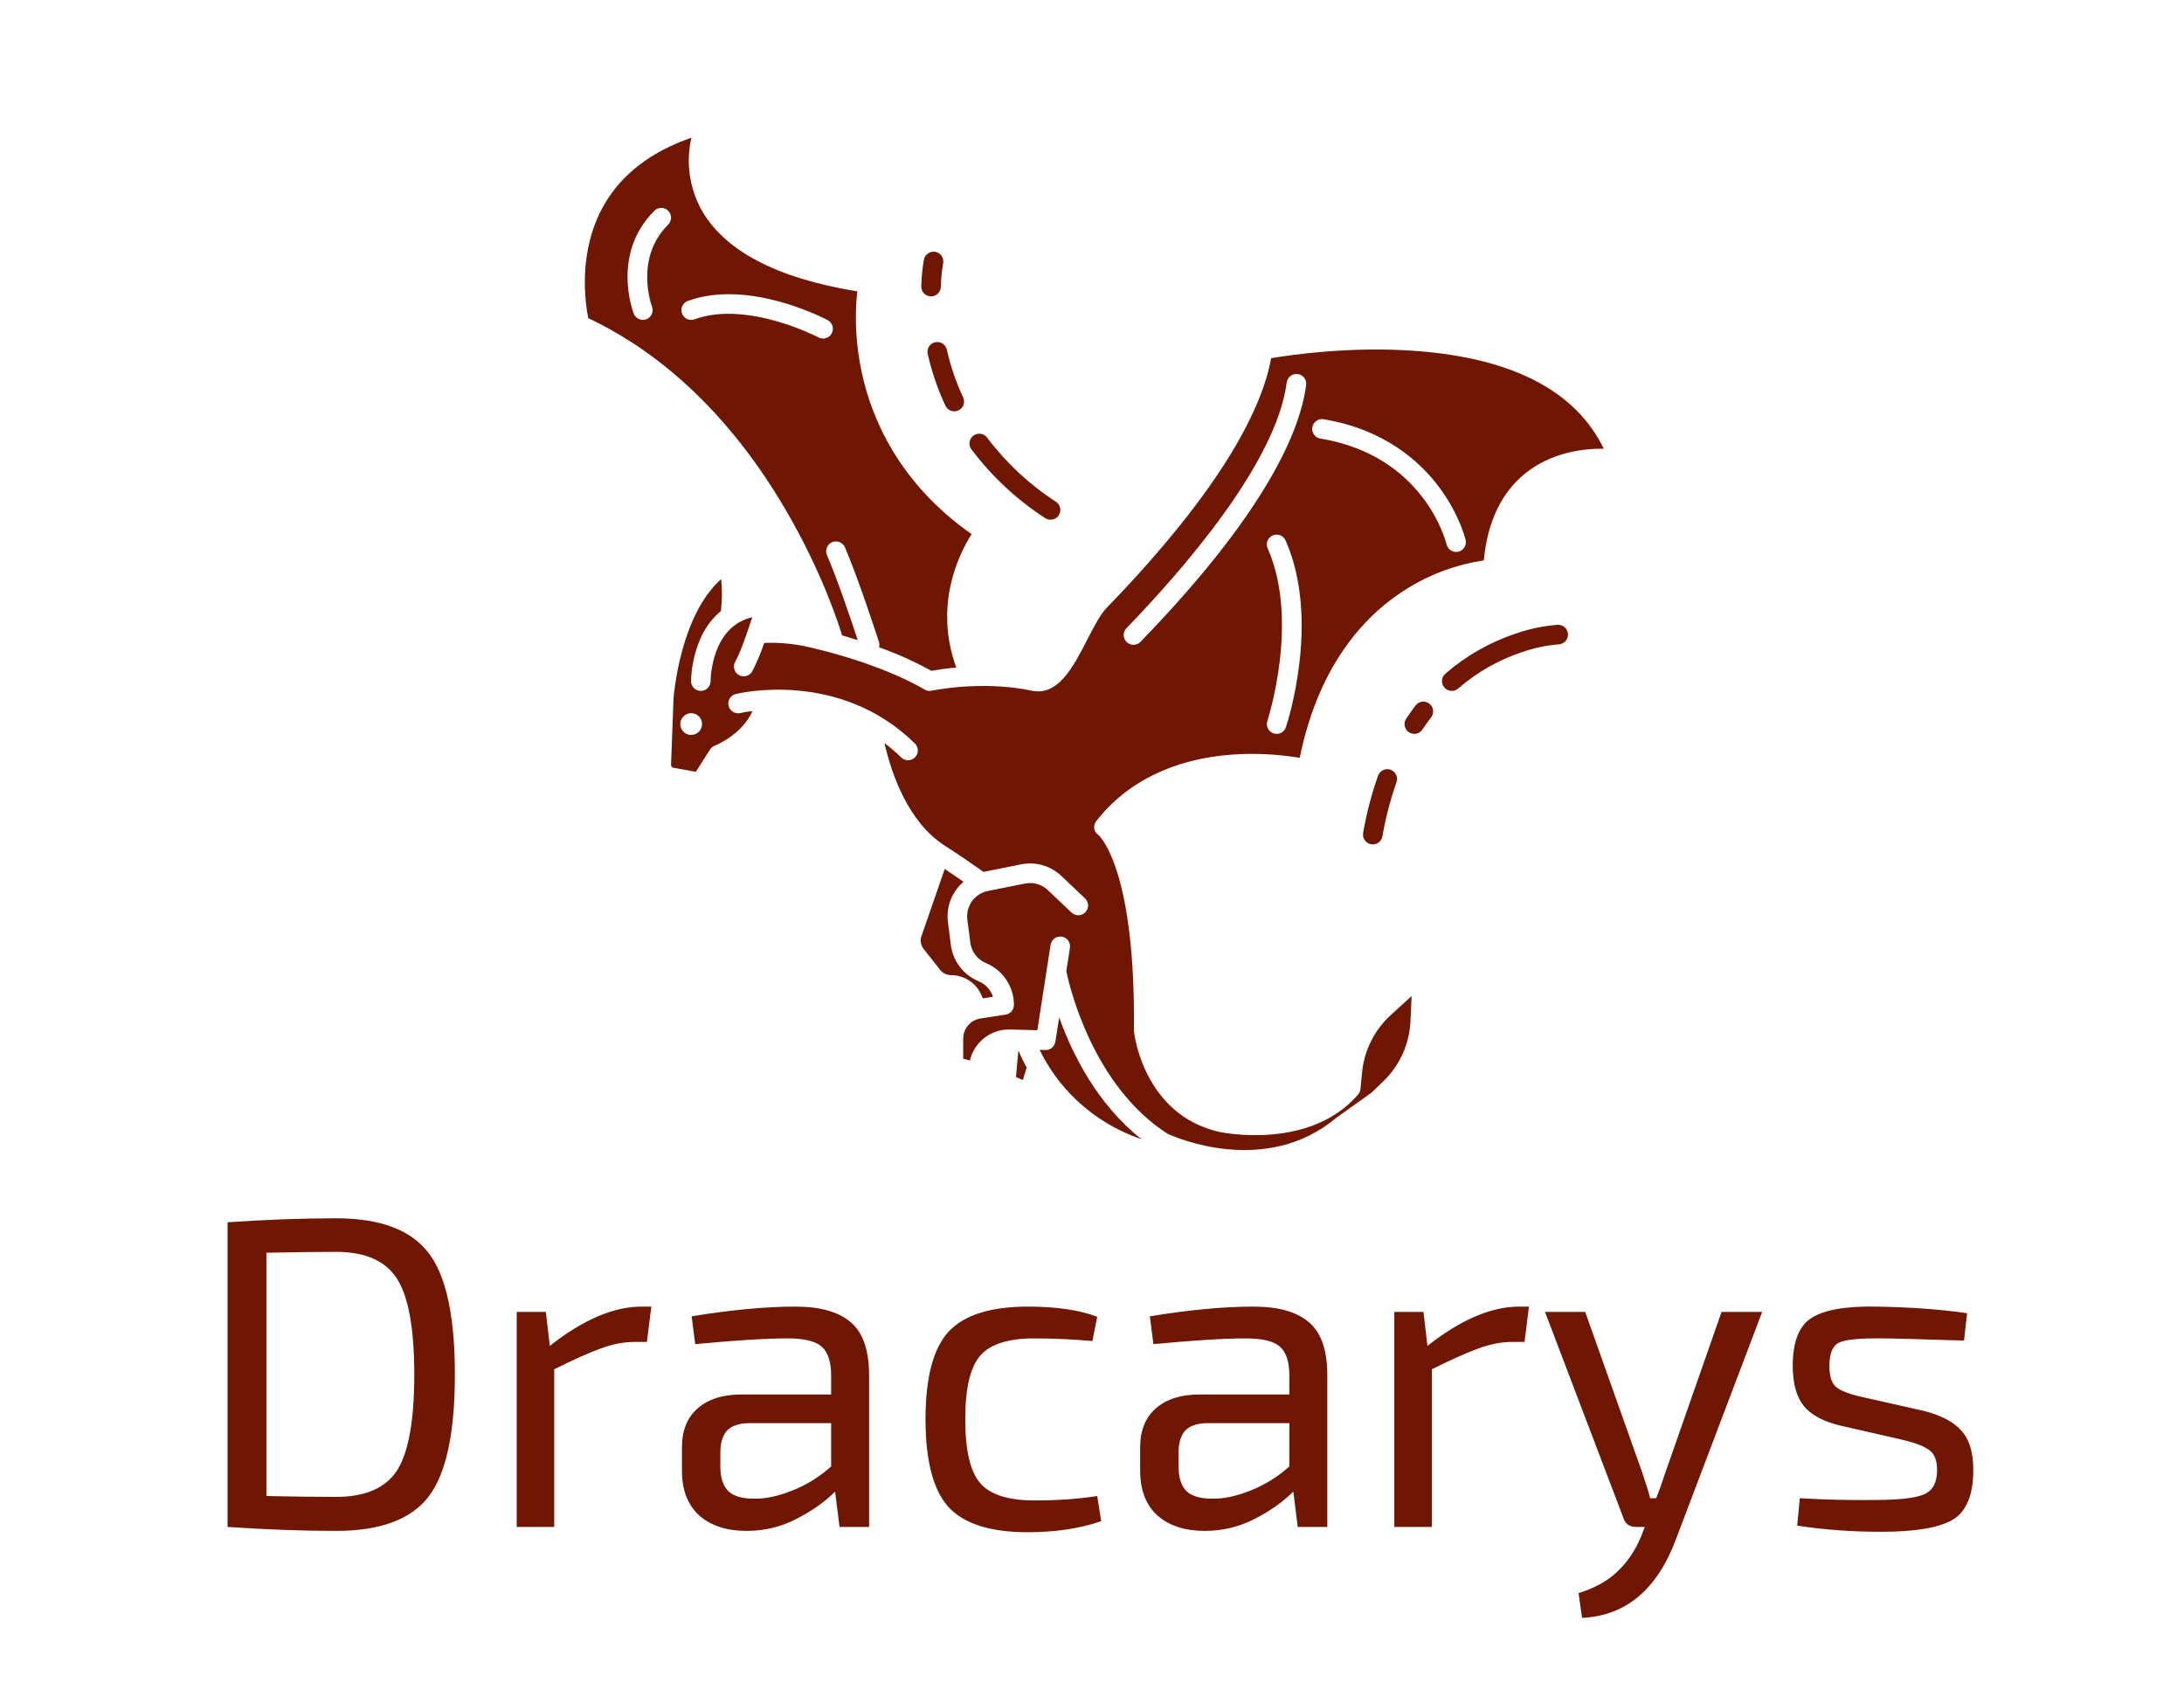 <svg width="475" height="369" viewBox="0 0 475 369" fill="none" xmlns="http://www.w3.org/2000/svg">
<path d="M49.493 332V265.76C57.813 265.184 65.685 264.896 73.109 264.896C82.645 264.896 89.333 267.392 93.173 272.384C97.013 277.312 98.933 286.144 98.933 298.88C98.933 311.616 97.013 320.48 93.173 325.472C89.333 330.4 82.645 332.864 73.109 332.864C65.685 332.864 57.813 332.576 49.493 332ZM57.941 272.384V325.28C63.701 325.408 68.757 325.472 73.109 325.472C79.445 325.472 83.861 323.552 86.357 319.712C88.853 315.808 90.101 308.864 90.101 298.88C90.101 288.896 88.853 281.952 86.357 278.048C83.861 274.144 79.445 272.192 73.109 272.192C69.013 272.192 63.957 272.256 57.941 272.384ZM141.659 284.096L140.699 291.776H138.011C135.643 291.776 133.179 292.256 130.619 293.216C128.123 294.112 124.763 295.616 120.539 297.728V332H112.379V285.248H118.715L119.579 292.64C126.811 286.944 133.467 284.096 139.547 284.096H141.659ZM151.198 292.256L150.43 286.208C159.006 284.8 166.526 284.096 172.99 284.096C178.43 284.096 182.462 285.248 185.086 287.552C187.71 289.792 189.022 293.632 189.022 299.072V332H182.59L181.63 324.32C179.39 326.56 176.574 328.544 173.182 330.272C169.854 332 166.238 332.864 162.334 332.864C158.046 332.864 154.622 331.744 152.062 329.504C149.566 327.2 148.318 323.968 148.318 319.808V314.72C148.318 311.072 149.438 308.256 151.678 306.272C153.982 304.224 157.182 303.2 161.278 303.2H180.766V299.072C180.766 296.128 180.094 294.048 178.75 292.832C177.406 291.616 174.91 291.008 171.262 291.008C166.654 291.008 159.966 291.424 151.198 292.256ZM156.67 315.872V318.848C156.67 321.28 157.246 323.072 158.398 324.224C159.55 325.312 161.406 325.856 163.966 325.856C166.398 325.92 169.15 325.344 172.222 324.128C175.358 322.912 178.206 321.152 180.766 318.848V309.44H162.718C160.542 309.504 158.974 310.08 158.014 311.168C157.118 312.256 156.67 313.824 156.67 315.872ZM238.637 325.28L239.501 330.752C234.893 332.352 229.549 333.152 223.469 333.152C215.405 333.152 209.677 331.328 206.285 327.68C202.957 323.968 201.293 317.6 201.293 308.576C201.293 299.552 202.957 293.216 206.285 289.568C209.677 285.92 215.437 284.096 223.565 284.096C229.709 284.096 234.733 284.832 238.637 286.304L237.581 291.584C233.357 291.2 229.133 291.008 224.909 291.008C219.277 291.008 215.373 292.256 213.197 294.752C211.021 297.248 209.933 301.856 209.933 308.576C209.933 315.36 211.021 320 213.197 322.496C215.373 324.992 219.277 326.24 224.909 326.24C230.029 326.24 234.605 325.92 238.637 325.28ZM250.854 292.256L250.086 286.208C258.662 284.8 266.182 284.096 272.646 284.096C278.086 284.096 282.118 285.248 284.742 287.552C287.366 289.792 288.678 293.632 288.678 299.072V332H282.246L281.286 324.32C279.046 326.56 276.23 328.544 272.838 330.272C269.51 332 265.894 332.864 261.99 332.864C257.702 332.864 254.278 331.744 251.718 329.504C249.222 327.2 247.974 323.968 247.974 319.808V314.72C247.974 311.072 249.094 308.256 251.334 306.272C253.638 304.224 256.838 303.2 260.934 303.2H280.422V299.072C280.422 296.128 279.75 294.048 278.406 292.832C277.062 291.616 274.566 291.008 270.918 291.008C266.31 291.008 259.622 291.424 250.854 292.256ZM256.326 315.872V318.848C256.326 321.28 256.902 323.072 258.054 324.224C259.206 325.312 261.062 325.856 263.622 325.856C266.054 325.92 268.806 325.344 271.878 324.128C275.014 322.912 277.862 321.152 280.422 318.848V309.44H262.374C260.198 309.504 258.63 310.08 257.67 311.168C256.774 312.256 256.326 313.824 256.326 315.872ZM332.534 284.096L331.574 291.776H328.886C326.518 291.776 324.054 292.256 321.494 293.216C318.998 294.112 315.638 295.616 311.414 297.728V332H303.254V285.248H309.59L310.454 292.64C317.686 286.944 324.342 284.096 330.422 284.096H332.534ZM383.257 285.248L364.537 334.592C360.441 345.6 353.625 351.328 344.089 351.776L343.321 346.4C346.969 345.248 349.817 343.648 351.865 341.6C353.977 339.616 355.673 337.088 356.953 334.016L357.721 332H355.897C354.361 332 353.401 331.296 353.017 329.888L336.025 285.248H344.761L357.145 320.096C358.041 322.72 358.617 324.608 358.873 325.76H360.217C360.729 324.48 361.401 322.592 362.233 320.096L374.425 285.248H383.257ZM413.909 313.088L400.469 310.016C396.629 309.12 393.909 307.68 392.309 305.696C390.709 303.712 389.909 300.8 389.909 296.96C389.909 291.776 391.253 288.32 393.941 286.592C396.693 284.8 401.429 283.968 408.149 284.096C415.637 284.224 422.197 284.704 427.829 285.536L427.157 291.488C417.429 291.168 411.509 291.008 409.397 291.008C404.661 290.944 401.557 291.232 400.085 291.872C398.613 292.512 397.877 294.208 397.877 296.96C397.877 299.2 398.357 300.736 399.317 301.568C400.341 302.4 402.133 303.104 404.693 303.68L418.325 306.752C422.165 307.712 424.917 309.152 426.581 311.072C428.309 312.928 429.173 315.776 429.173 319.616C429.173 325.056 427.669 328.672 424.661 330.464C421.653 332.192 416.501 333.056 409.205 333.056C402.677 333.056 396.565 332.608 390.869 331.712L391.445 325.76C396.885 326.08 402.261 326.208 407.573 326.144C413.013 326.144 416.661 325.728 418.517 324.896C420.373 324.064 421.301 322.304 421.301 319.616C421.301 317.504 420.725 316.064 419.573 315.296C418.485 314.464 416.597 313.728 413.909 313.088Z" fill="#6F1703"/>
<path d="M221.5 228.399L220.957 234.178L222.452 234.838L223.295 232.115C222.627 230.911 222.027 229.671 221.5 228.399V228.399Z" fill="#6F1703"/>
<path d="M233.853 238.934C237.953 242.871 242.868 245.859 248.25 247.686C238.558 240.037 233.168 229.051 230.356 221.207L229.533 226.507C229.452 227.018 229.189 227.483 228.791 227.814C228.394 228.146 227.89 228.322 227.372 228.309L226.115 228.275C228.045 232.257 230.665 235.866 233.853 238.934V238.934Z" fill="#6F1703"/>
<path d="M170.733 110.603C179.014 124.702 182.682 136.581 183.152 138.163C184.337 138.498 185.47 138.837 186.551 139.179C185.285 135.337 182.131 125.946 179.858 120.689C179.747 120.433 179.687 120.157 179.683 119.877C179.679 119.598 179.73 119.32 179.833 119.06C179.936 118.801 180.089 118.564 180.284 118.363C180.479 118.162 180.711 118.002 180.967 117.891C181.224 117.78 181.5 117.721 181.779 117.717C182.059 117.712 182.337 117.763 182.596 117.866C182.856 117.969 183.093 118.123 183.294 118.317C183.495 118.512 183.655 118.744 183.766 119.001C186.737 125.874 190.983 139.028 191.162 139.585C191.282 139.963 191.294 140.368 191.195 140.753C195.116 142.134 198.914 143.84 202.552 145.852C203.585 145.667 205.495 145.364 207.976 145.146C203.039 131.528 208.582 120.432 211.315 116.146C195.495 105.014 189.598 91.037 187.452 81.106C186.173 75.28 185.831 69.287 186.438 63.353C168.686 60.457 157.216 54.357 152.338 45.208C149.88 40.517 149.184 35.101 150.377 29.941C141.612 32.97 135.241 37.855 131.411 44.496C125.594 54.583 127.278 65.896 127.946 69.182C139.792 74.728 156.504 86.378 170.733 110.603V110.603ZM145.323 48.836C137.892 56.252 141.763 66.556 141.802 66.659C141.903 66.92 141.952 67.198 141.945 67.477C141.938 67.757 141.877 68.032 141.764 68.288C141.651 68.543 141.489 68.774 141.287 68.967C141.084 69.16 140.846 69.312 140.586 69.412C140.325 69.513 140.047 69.562 139.768 69.555C139.488 69.549 139.213 69.487 138.957 69.374C138.701 69.261 138.47 69.099 138.277 68.897C138.084 68.695 137.933 68.457 137.832 68.196C137.628 67.669 132.942 55.178 142.316 45.825C142.715 45.426 143.257 45.202 143.821 45.203C144.386 45.204 144.927 45.428 145.326 45.828C145.724 46.228 145.948 46.769 145.948 47.334C145.947 47.898 145.722 48.44 145.323 48.838V48.836ZM148.327 68.156C148.134 67.626 148.16 67.041 148.398 66.53C148.636 66.019 149.067 65.623 149.597 65.43C162.822 60.61 179.316 69.237 180.012 69.607C180.259 69.739 180.477 69.917 180.655 70.133C180.833 70.348 180.967 70.597 181.048 70.864C181.13 71.131 181.159 71.412 181.132 71.69C181.105 71.969 181.024 72.239 180.893 72.486C180.762 72.733 180.583 72.951 180.368 73.129C180.152 73.307 179.903 73.441 179.636 73.522C179.369 73.604 179.088 73.633 178.81 73.606C178.532 73.579 178.261 73.498 178.014 73.367C177.79 73.249 162.461 65.273 151.056 69.43C150.793 69.526 150.514 69.569 150.234 69.557C149.955 69.544 149.681 69.477 149.427 69.359C149.174 69.241 148.946 69.073 148.757 68.867C148.569 68.661 148.422 68.419 148.327 68.156Z" fill="#6F1703"/>
<path d="M209.557 191.728C208.439 190.948 207.074 190.009 205.469 188.947L200.419 203.525C200.254 203.997 200.211 204.502 200.295 204.994C200.378 205.486 200.584 205.949 200.895 206.34L204.489 210.891C204.766 211.244 205.12 211.529 205.525 211.725C205.929 211.921 206.372 212.022 206.822 212.021C208.248 212.019 209.643 212.44 210.83 213.23C212.018 214.021 212.944 215.146 213.492 216.463L213.744 217.069L215.971 216.726C215.72 215.979 215.314 215.294 214.78 214.716C214.246 214.137 213.595 213.677 212.871 213.368L212.699 213.294C211.125 212.616 209.754 211.54 208.721 210.172C207.689 208.804 207.029 207.192 206.807 205.492L206.163 200.465C205.96 198.841 206.164 197.193 206.757 195.668C207.349 194.143 208.311 192.789 209.557 191.728V191.728Z" fill="#6F1703"/>
<path d="M308.277 76.328C294.066 75.218 280.769 77.154 276.46 77.885C274.649 87.972 266.769 105.254 240.674 132.179C239.26 133.638 237.827 136.434 236.44 139.137C233.49 144.887 230.147 151.409 224.405 150.179C213.633 147.874 202.714 150.156 202.604 150.179C202.058 150.296 201.487 150.194 201.016 149.894C200.935 149.842 192.442 144.545 176.228 140.774C172.952 139.985 169.582 139.654 166.215 139.789C165.499 141.929 164.619 144.01 163.582 146.013C163.297 146.493 162.835 146.842 162.295 146.985C161.755 147.127 161.181 147.052 160.696 146.775C160.211 146.498 159.854 146.041 159.703 145.504C159.551 144.967 159.617 144.391 159.885 143.902C161.02 141.917 162.555 137.487 163.604 134.201C154.71 136.276 154.55 147.576 154.547 148.103C154.545 148.667 154.32 149.206 153.921 149.604C153.522 150.002 152.982 150.225 152.418 150.226H152.414C151.85 150.225 151.31 150.001 150.912 149.602C150.514 149.203 150.29 148.663 150.29 148.099C150.377 144.998 151.036 141.939 152.236 139.077C153.231 136.663 154.796 134.525 156.797 132.848C157.066 130.545 157.083 128.22 156.848 125.914C147.909 133.869 146.54 151.151 146.486 151.91L145.947 166.304C145.943 166.452 145.992 166.596 146.086 166.71C146.179 166.825 146.31 166.902 146.456 166.928L151.341 167.816L154.425 162.969C154.673 162.58 155.042 162.281 155.474 162.119C155.537 162.095 161.334 159.825 163.667 154.599C162.04 154.801 161.078 155.024 161.034 155.034C160.486 155.168 159.907 155.079 159.424 154.786C158.942 154.492 158.596 154.02 158.462 153.471C158.328 152.923 158.417 152.344 158.71 151.861C159.003 151.379 159.476 151.032 160.024 150.898C160.941 150.674 182.647 145.587 198.986 161.658C199.389 162.054 199.618 162.594 199.622 163.158C199.627 163.723 199.407 164.266 199.011 164.668C198.616 165.071 198.076 165.3 197.512 165.304C196.947 165.309 196.404 165.089 196.001 164.694C194.859 163.57 193.642 162.525 192.358 161.567C193.9 168.274 197.503 178.773 205.498 183.887C208.861 186.04 211.453 187.858 213.167 189.061L213.907 189.579C213.939 189.572 213.969 189.562 214.001 189.555L222.111 187.933C223.657 187.625 225.254 187.692 226.769 188.128C228.283 188.565 229.671 189.358 230.816 190.441L235.974 195.328C236.179 195.519 236.343 195.75 236.459 196.005C236.574 196.261 236.638 196.537 236.646 196.817C236.654 197.098 236.607 197.377 236.507 197.639C236.407 197.901 236.257 198.141 236.064 198.344C235.871 198.548 235.64 198.711 235.383 198.825C235.127 198.939 234.851 199.002 234.57 199.008C234.29 199.015 234.011 198.967 233.749 198.865C233.488 198.764 233.249 198.612 233.046 198.418L227.889 193.531C227.239 192.916 226.451 192.466 225.591 192.218C224.731 191.971 223.825 191.933 222.947 192.108L214.836 193.727C213.451 194.008 212.222 194.803 211.397 195.951C210.572 197.1 210.211 198.518 210.387 199.921L211.031 204.95C211.157 205.914 211.532 206.83 212.118 207.606C212.704 208.383 213.482 208.993 214.375 209.379L214.547 209.452C216.32 210.21 217.831 211.472 218.893 213.082C219.955 214.691 220.52 216.578 220.519 218.506C220.519 219.014 220.337 219.506 220.006 219.892C219.675 220.278 219.217 220.532 218.714 220.61L213.255 221.45C212.204 221.606 211.245 222.136 210.553 222.943C209.861 223.749 209.483 224.777 209.488 225.84V230.193L210.935 230.59L210.966 230.464C211.446 228.539 212.568 226.834 214.146 225.631C215.723 224.428 217.664 223.797 219.647 223.843L225.613 224.003L228.495 205.433C228.537 205.156 228.634 204.891 228.78 204.653C228.925 204.414 229.116 204.206 229.341 204.041C229.567 203.876 229.823 203.757 230.095 203.691C230.366 203.625 230.648 203.613 230.925 203.655C231.201 203.698 231.466 203.795 231.705 203.94C231.944 204.086 232.152 204.277 232.317 204.502C232.482 204.728 232.601 204.984 232.667 205.256C232.733 205.527 232.745 205.809 232.702 206.085L231.911 211.184C232.522 214.134 237.554 236.044 253.952 246.526C255.465 247.226 275.219 255.955 290.65 243.037C290.692 243.003 290.735 242.969 290.78 242.938L298.285 237.579L300.801 235.165C304.405 231.72 306.54 227.018 306.763 222.038L307.017 216.576L302.504 220.682C298.932 223.927 296.697 228.388 296.238 233.193L295.891 236.786C295.849 237.224 295.672 237.639 295.385 237.972C284.894 250.14 265.942 246.273 265.14 246.103C248.532 242.27 246.647 224.435 246.63 224.255C246.622 224.181 246.619 224.106 246.62 224.031C246.979 189.427 239.391 181.992 238.888 181.54C238.647 181.388 238.442 181.187 238.285 180.949C238.129 180.711 238.026 180.443 237.983 180.161C237.939 179.867 237.958 179.567 238.04 179.281C238.121 178.994 238.263 178.729 238.456 178.503C245.079 170.012 255.233 165.026 267.822 164.083C272.786 163.724 277.775 163.957 282.684 164.778C286.976 143.585 297.774 133.018 306.219 127.861C311.252 124.758 316.864 122.712 322.713 121.846C323.516 113.427 326.57 107.05 331.805 102.872C337.602 98.245 344.607 97.507 348.801 97.564C342.768 85.098 329.157 77.96 308.277 76.328V76.328ZM150.326 159.801C149.859 159.801 149.401 159.662 149.012 159.402C148.623 159.143 148.32 158.773 148.141 158.341C147.962 157.909 147.915 157.433 148.007 156.975C148.098 156.516 148.323 156.094 148.654 155.764C148.985 155.433 149.406 155.208 149.865 155.116C150.324 155.025 150.799 155.072 151.232 155.251C151.664 155.43 152.033 155.733 152.293 156.122C152.553 156.511 152.692 156.968 152.692 157.436C152.691 158.063 152.441 158.664 151.998 159.108C151.555 159.551 150.953 159.8 150.326 159.801ZM279.68 158.107C279.592 158.373 279.453 158.618 279.27 158.83C279.087 159.041 278.864 159.215 278.614 159.34C278.364 159.465 278.092 159.54 277.813 159.561C277.534 159.581 277.254 159.546 276.988 159.458C276.723 159.37 276.477 159.23 276.266 159.047C276.054 158.864 275.881 158.642 275.755 158.392C275.63 158.142 275.555 157.869 275.535 157.59C275.514 157.311 275.549 157.031 275.637 156.766C275.709 156.55 282.695 135.028 275.711 119.239C275.596 118.983 275.533 118.707 275.525 118.426C275.517 118.146 275.565 117.867 275.665 117.605C275.766 117.343 275.917 117.103 276.11 116.9C276.304 116.697 276.535 116.533 276.792 116.42C277.049 116.306 277.325 116.245 277.605 116.239C277.886 116.232 278.165 116.282 278.426 116.384C278.688 116.486 278.926 116.638 279.129 116.833C279.331 117.027 279.492 117.26 279.604 117.517C287.263 134.825 279.993 157.165 279.68 158.107ZM284.075 83.705C282.812 93.529 275.537 111.192 248.048 139.554C247.854 139.755 247.621 139.915 247.365 140.026C247.108 140.137 246.833 140.196 246.553 140.201C246.274 140.205 245.996 140.155 245.736 140.052C245.476 139.949 245.239 139.796 245.038 139.601C244.838 139.407 244.677 139.174 244.566 138.918C244.455 138.661 244.396 138.385 244.391 138.106C244.387 137.826 244.438 137.549 244.541 137.289C244.644 137.029 244.797 136.792 244.991 136.591C257.044 124.155 277.6 100.678 279.851 83.163C279.886 82.885 279.976 82.618 280.115 82.375C280.254 82.133 280.44 81.92 280.661 81.749C280.882 81.578 281.135 81.453 281.405 81.379C281.674 81.306 281.956 81.287 282.233 81.323C282.511 81.358 282.778 81.448 283.021 81.587C283.263 81.726 283.476 81.912 283.647 82.133C283.818 82.354 283.943 82.607 284.016 82.877C284.09 83.146 284.109 83.428 284.073 83.705H284.075ZM317.187 119.952C316.639 120.083 316.06 119.992 315.579 119.697C315.098 119.402 314.754 118.928 314.622 118.38C314.426 117.578 309.638 99.065 287.195 95.363C286.917 95.32 286.649 95.223 286.409 95.077C286.168 94.93 285.959 94.737 285.793 94.509C285.628 94.281 285.509 94.023 285.444 93.749C285.379 93.474 285.37 93.19 285.415 92.912C285.461 92.634 285.562 92.368 285.711 92.129C285.861 91.89 286.056 91.683 286.286 91.521C286.516 91.358 286.776 91.242 287.051 91.181C287.326 91.119 287.611 91.113 287.888 91.162C301.088 93.34 308.773 100.318 312.895 105.788C317.371 111.728 318.707 117.155 318.761 117.384C318.827 117.656 318.838 117.938 318.794 118.214C318.75 118.49 318.653 118.755 318.507 118.994C318.36 119.232 318.169 119.44 317.942 119.604C317.716 119.769 317.459 119.887 317.187 119.952Z" fill="#6F1703"/>
<path d="M299.717 168.647C298.286 172.7 297.201 176.867 296.472 181.104C296.423 181.379 296.429 181.661 296.49 181.934C296.551 182.207 296.664 182.465 296.825 182.694C296.985 182.923 297.189 183.118 297.425 183.268C297.661 183.418 297.924 183.52 298.199 183.569C298.321 183.59 298.446 183.601 298.57 183.601C299.07 183.601 299.554 183.424 299.937 183.102C300.32 182.78 300.577 182.334 300.664 181.841C301.351 177.842 302.376 173.908 303.725 170.082C303.819 169.818 303.861 169.539 303.847 169.26C303.833 168.981 303.765 168.707 303.645 168.454C303.526 168.202 303.358 167.975 303.151 167.787C302.944 167.6 302.702 167.455 302.438 167.36C302.175 167.266 301.896 167.225 301.617 167.238C301.338 167.252 301.064 167.321 300.811 167.44C300.559 167.56 300.332 167.728 300.144 167.935C299.957 168.142 299.811 168.384 299.717 168.647V168.647Z" fill="#6F1703"/>
<path d="M311.245 155.988C311.419 155.767 311.546 155.513 311.621 155.242C311.696 154.97 311.716 154.687 311.68 154.408C311.645 154.129 311.554 153.859 311.414 153.615C311.274 153.371 311.086 153.158 310.863 152.987C310.64 152.816 310.385 152.69 310.112 152.619C309.84 152.547 309.557 152.53 309.278 152.568C308.999 152.606 308.731 152.7 308.488 152.843C308.246 152.986 308.034 153.175 307.866 153.4C307.164 154.317 306.478 155.28 305.83 156.262C305.676 156.495 305.569 156.757 305.516 157.031C305.463 157.306 305.464 157.588 305.52 157.862C305.576 158.135 305.686 158.396 305.842 158.627C305.999 158.859 306.199 159.057 306.433 159.211C306.666 159.365 306.927 159.472 307.202 159.525C307.476 159.578 307.758 159.577 308.032 159.521C308.306 159.465 308.566 159.355 308.798 159.199C309.029 159.042 309.228 158.842 309.382 158.608C309.976 157.708 310.604 156.827 311.245 155.988V155.988Z" fill="#6F1703"/>
<path d="M338.815 135.849C335.749 136.079 332.725 136.703 329.817 137.704C324.127 139.574 318.868 142.561 314.347 146.489C314.136 146.673 313.963 146.896 313.838 147.146C313.713 147.396 313.639 147.668 313.619 147.947C313.6 148.226 313.635 148.506 313.724 148.771C313.812 149.036 313.952 149.281 314.135 149.492C314.319 149.703 314.542 149.876 314.792 150.001C315.042 150.126 315.314 150.2 315.593 150.22C315.872 150.239 316.152 150.204 316.417 150.115C316.682 150.027 316.927 149.887 317.138 149.704C321.232 146.147 325.994 143.443 331.145 141.749C333.678 140.879 336.308 140.326 338.977 140.103C339.541 140.082 340.073 139.837 340.457 139.423C340.841 139.009 341.044 138.46 341.023 137.895C341.001 137.331 340.757 136.799 340.343 136.415C339.929 136.031 339.379 135.828 338.815 135.849V135.849Z" fill="#6F1703"/>
<path d="M227.316 112.65C227.787 112.96 228.363 113.071 228.916 112.957C229.469 112.843 229.954 112.514 230.264 112.042C230.574 111.571 230.685 110.995 230.571 110.442C230.457 109.89 230.128 109.405 229.657 109.094C223.885 105.363 218.817 100.643 214.686 95.151C214.348 94.701 213.847 94.403 213.29 94.322C212.734 94.24 212.168 94.382 211.716 94.716C211.264 95.051 210.963 95.55 210.878 96.106C210.793 96.662 210.931 97.229 211.262 97.683C215.692 103.577 221.126 108.644 227.316 112.65V112.65Z" fill="#6F1703"/>
<path d="M203.376 74.414C202.825 74.539 202.347 74.878 202.046 75.356C201.745 75.833 201.646 76.411 201.771 76.962C202.65 80.838 203.94 84.61 205.619 88.214C205.857 88.725 206.29 89.121 206.82 89.313C207.351 89.506 207.936 89.48 208.448 89.241C208.959 89.002 209.355 88.57 209.548 88.039C209.74 87.509 209.714 86.923 209.476 86.412C207.925 83.084 206.734 79.599 205.924 76.018C205.798 75.468 205.46 74.99 204.982 74.689C204.504 74.388 203.927 74.289 203.376 74.414Z" fill="#6F1703"/>
<path d="M202.422 64.441H202.5C203.051 64.441 203.58 64.227 203.977 63.844C204.373 63.461 204.606 62.94 204.625 62.389C204.668 60.67 204.835 58.957 205.123 57.263C205.232 56.711 205.118 56.138 204.805 55.669C204.493 55.201 204.007 54.876 203.456 54.764C202.904 54.653 202.33 54.765 201.86 55.076C201.391 55.386 201.063 55.87 200.95 56.422C200.613 58.343 200.419 60.287 200.371 62.237C200.361 62.516 200.406 62.795 200.503 63.057C200.601 63.319 200.749 63.559 200.94 63.764C201.13 63.969 201.359 64.134 201.613 64.25C201.868 64.366 202.142 64.431 202.422 64.441V64.441Z" fill="#6F1703"/>
</svg>

